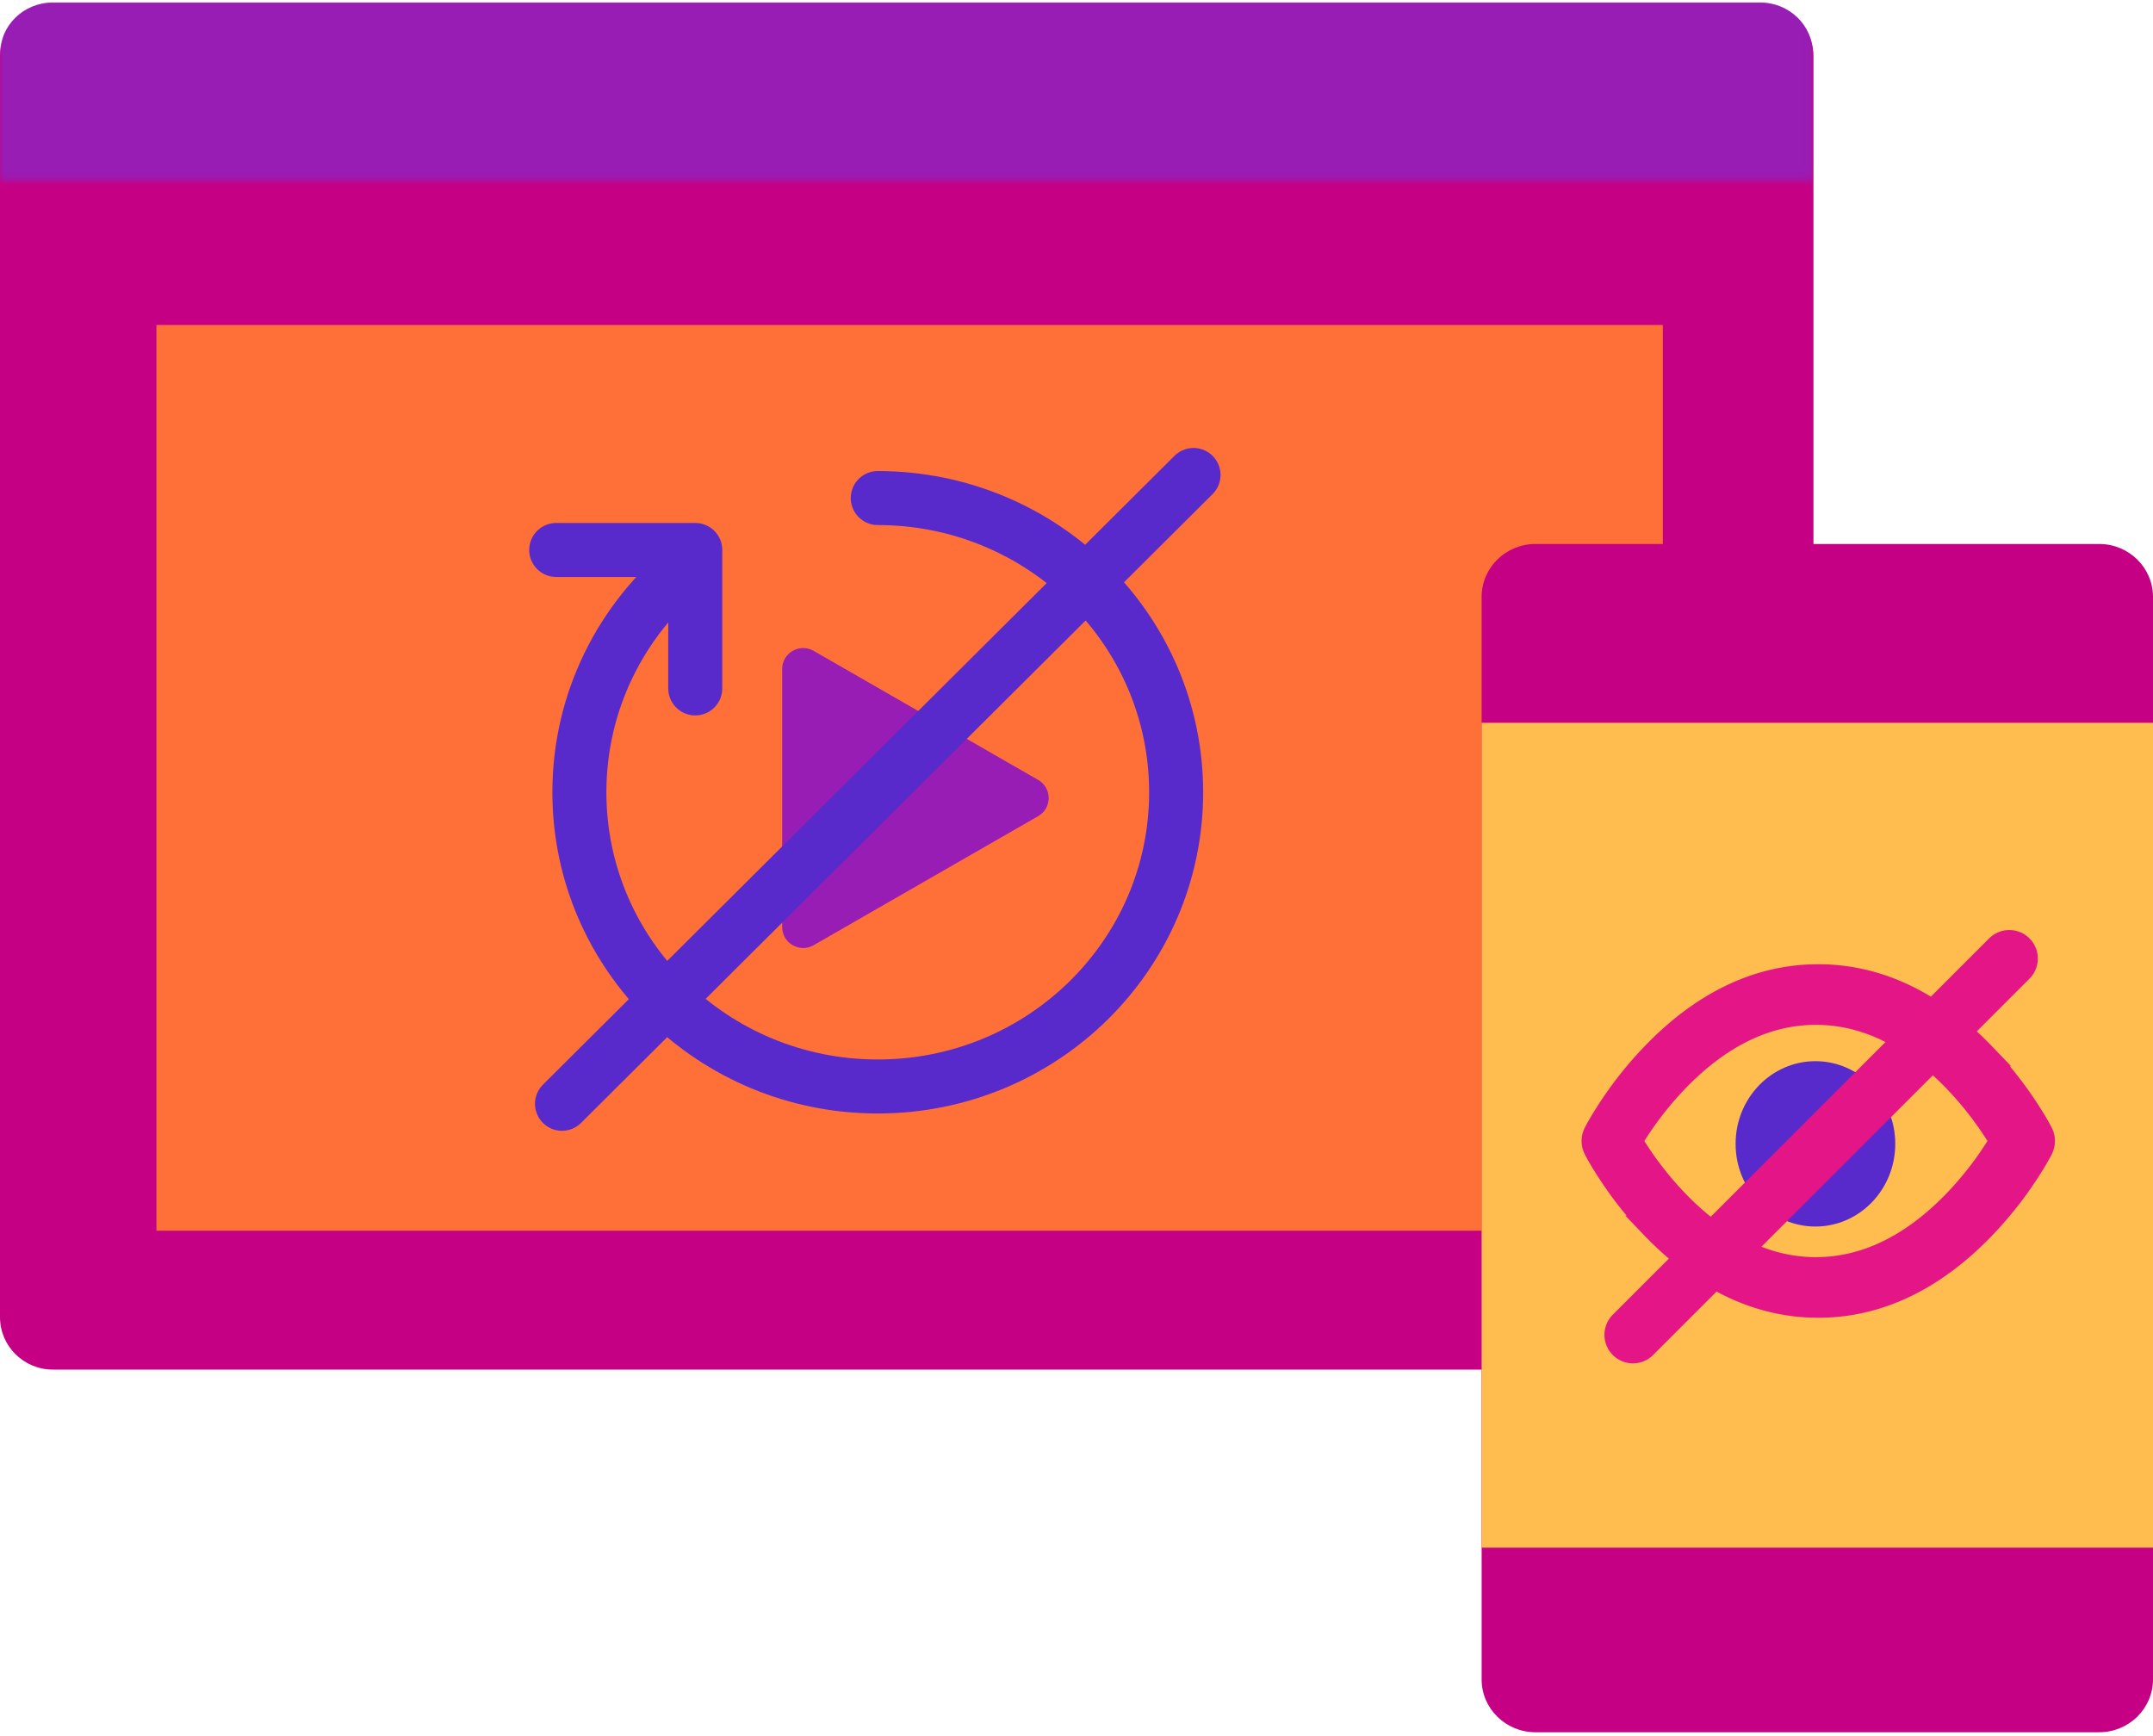 <svg width="279" height="225" xmlns="http://www.w3.org/2000/svg"><g fill="none" fill-rule="evenodd"><path d="M228.143 177.5H6.857C3.07 177.5 0 174.456 0 170.702V7.298C0 3.544 3.07.5 6.857.5h221.286C231.93.5 235 3.544 235 7.298v163.404c0 3.754-3.07 6.798-6.857 6.798" fill="#C60084"/><g transform="translate(0 -.5)"><path fill="#FF7038" d="M20.272 160h195.207V42.617H20.272z"/><path d="M134.533 101.577l-29.09-16.724c-1.816-1.043-4.085.261-4.085 2.349v33.447c0 2.087 2.27 3.392 4.085 2.348l29.09-16.724c1.815-1.043 1.815-3.653 0-4.696" fill="#971DB5"/><path d="M113.746 65.047c21.355 0 38.666 17.072 38.666 38.13 0 21.06-17.311 38.131-38.666 38.131-21.355 0-38.666-17.071-38.666-38.13 0-11.816 5.45-22.377 14.006-29.371m-16.259 69.744l81.838-81.495" stroke="#592ACB" stroke-width="7" stroke-linecap="round"/><path stroke="#592ACB" stroke-width="7" stroke-linecap="round" stroke-linejoin="round" d="M72.077 71.776h18.019V89.72"/><mask id="a" fill="#fff"><path d="M0 .071h234.941v23.773H0z"/></mask><path d="M234.941 24.591H0V7.496C0 3.808 3.07.819 6.856.819h221.23c3.786 0 6.855 2.99 6.855 6.677V24.59z" fill="#971DB5" mask="url(#a)"/></g><path d="M272.019 224.5H198.98c-3.855 0-6.981-3.068-6.981-6.852V77.352c0-3.784 3.126-6.852 6.981-6.852h73.038c3.855 0 6.981 3.068 6.981 6.852v140.296c0 3.784-3.126 6.852-6.981 6.852" fill="#C60084"/><path fill="#FFBD4F" d="M192 200.578h87V93.675h-87z"/></g><g fill="none" fill-rule="evenodd"><path d="M206.692 146.809c.342-.67.983-1.787 1.918-3.204a48.929 48.929 0 0 1 5.477-6.885c6.119-6.39 13.317-10.277 21.537-10.277 8.222 0 15.418 3.887 21.54 10.277a49.085 49.085 0 0 1 5.474 6.885c.934 1.417 1.577 2.534 1.919 3.204.343.67.343 1.459 0 2.129-.342.67-.985 1.786-1.919 3.203a48.948 48.948 0 0 1-5.475 6.885c-6.12 6.39-13.317 10.278-21.54 10.278-8.22 0-15.417-3.889-21.536-10.278a48.793 48.793 0 0 1-5.477-6.885c-.935-1.417-1.576-2.533-1.918-3.203a2.336 2.336 0 0 1 0-2.13m5.714 2.736a43.768 43.768 0 0 0 4.936 6.16c5.278 5.472 11.303 8.701 17.975 8.701 6.673 0 12.698-3.23 17.977-8.7a43.84 43.84 0 0 0 5.99-7.832 44.032 44.032 0 0 0-5.99-7.832c-5.279-5.471-11.304-8.7-17.977-8.7-6.672 0-12.697 3.229-17.975 8.7a43.96 43.96 0 0 0-5.99 7.832c.306.514.657 1.075 1.054 1.67" stroke="#E31587" stroke-width="2.956" fill="#E31587"/><path d="M235.255 158.958c5.713 0 10.346-4.798 10.346-10.715s-4.633-10.715-10.346-10.715-10.345 4.798-10.345 10.715 4.632 10.715 10.345 10.715z" fill="#592ACB"/><path d="M211.608 172.998l48.772-48.772" stroke="#E31587" stroke-width="7.39" stroke-linecap="round" stroke-linejoin="round"/></g></svg>